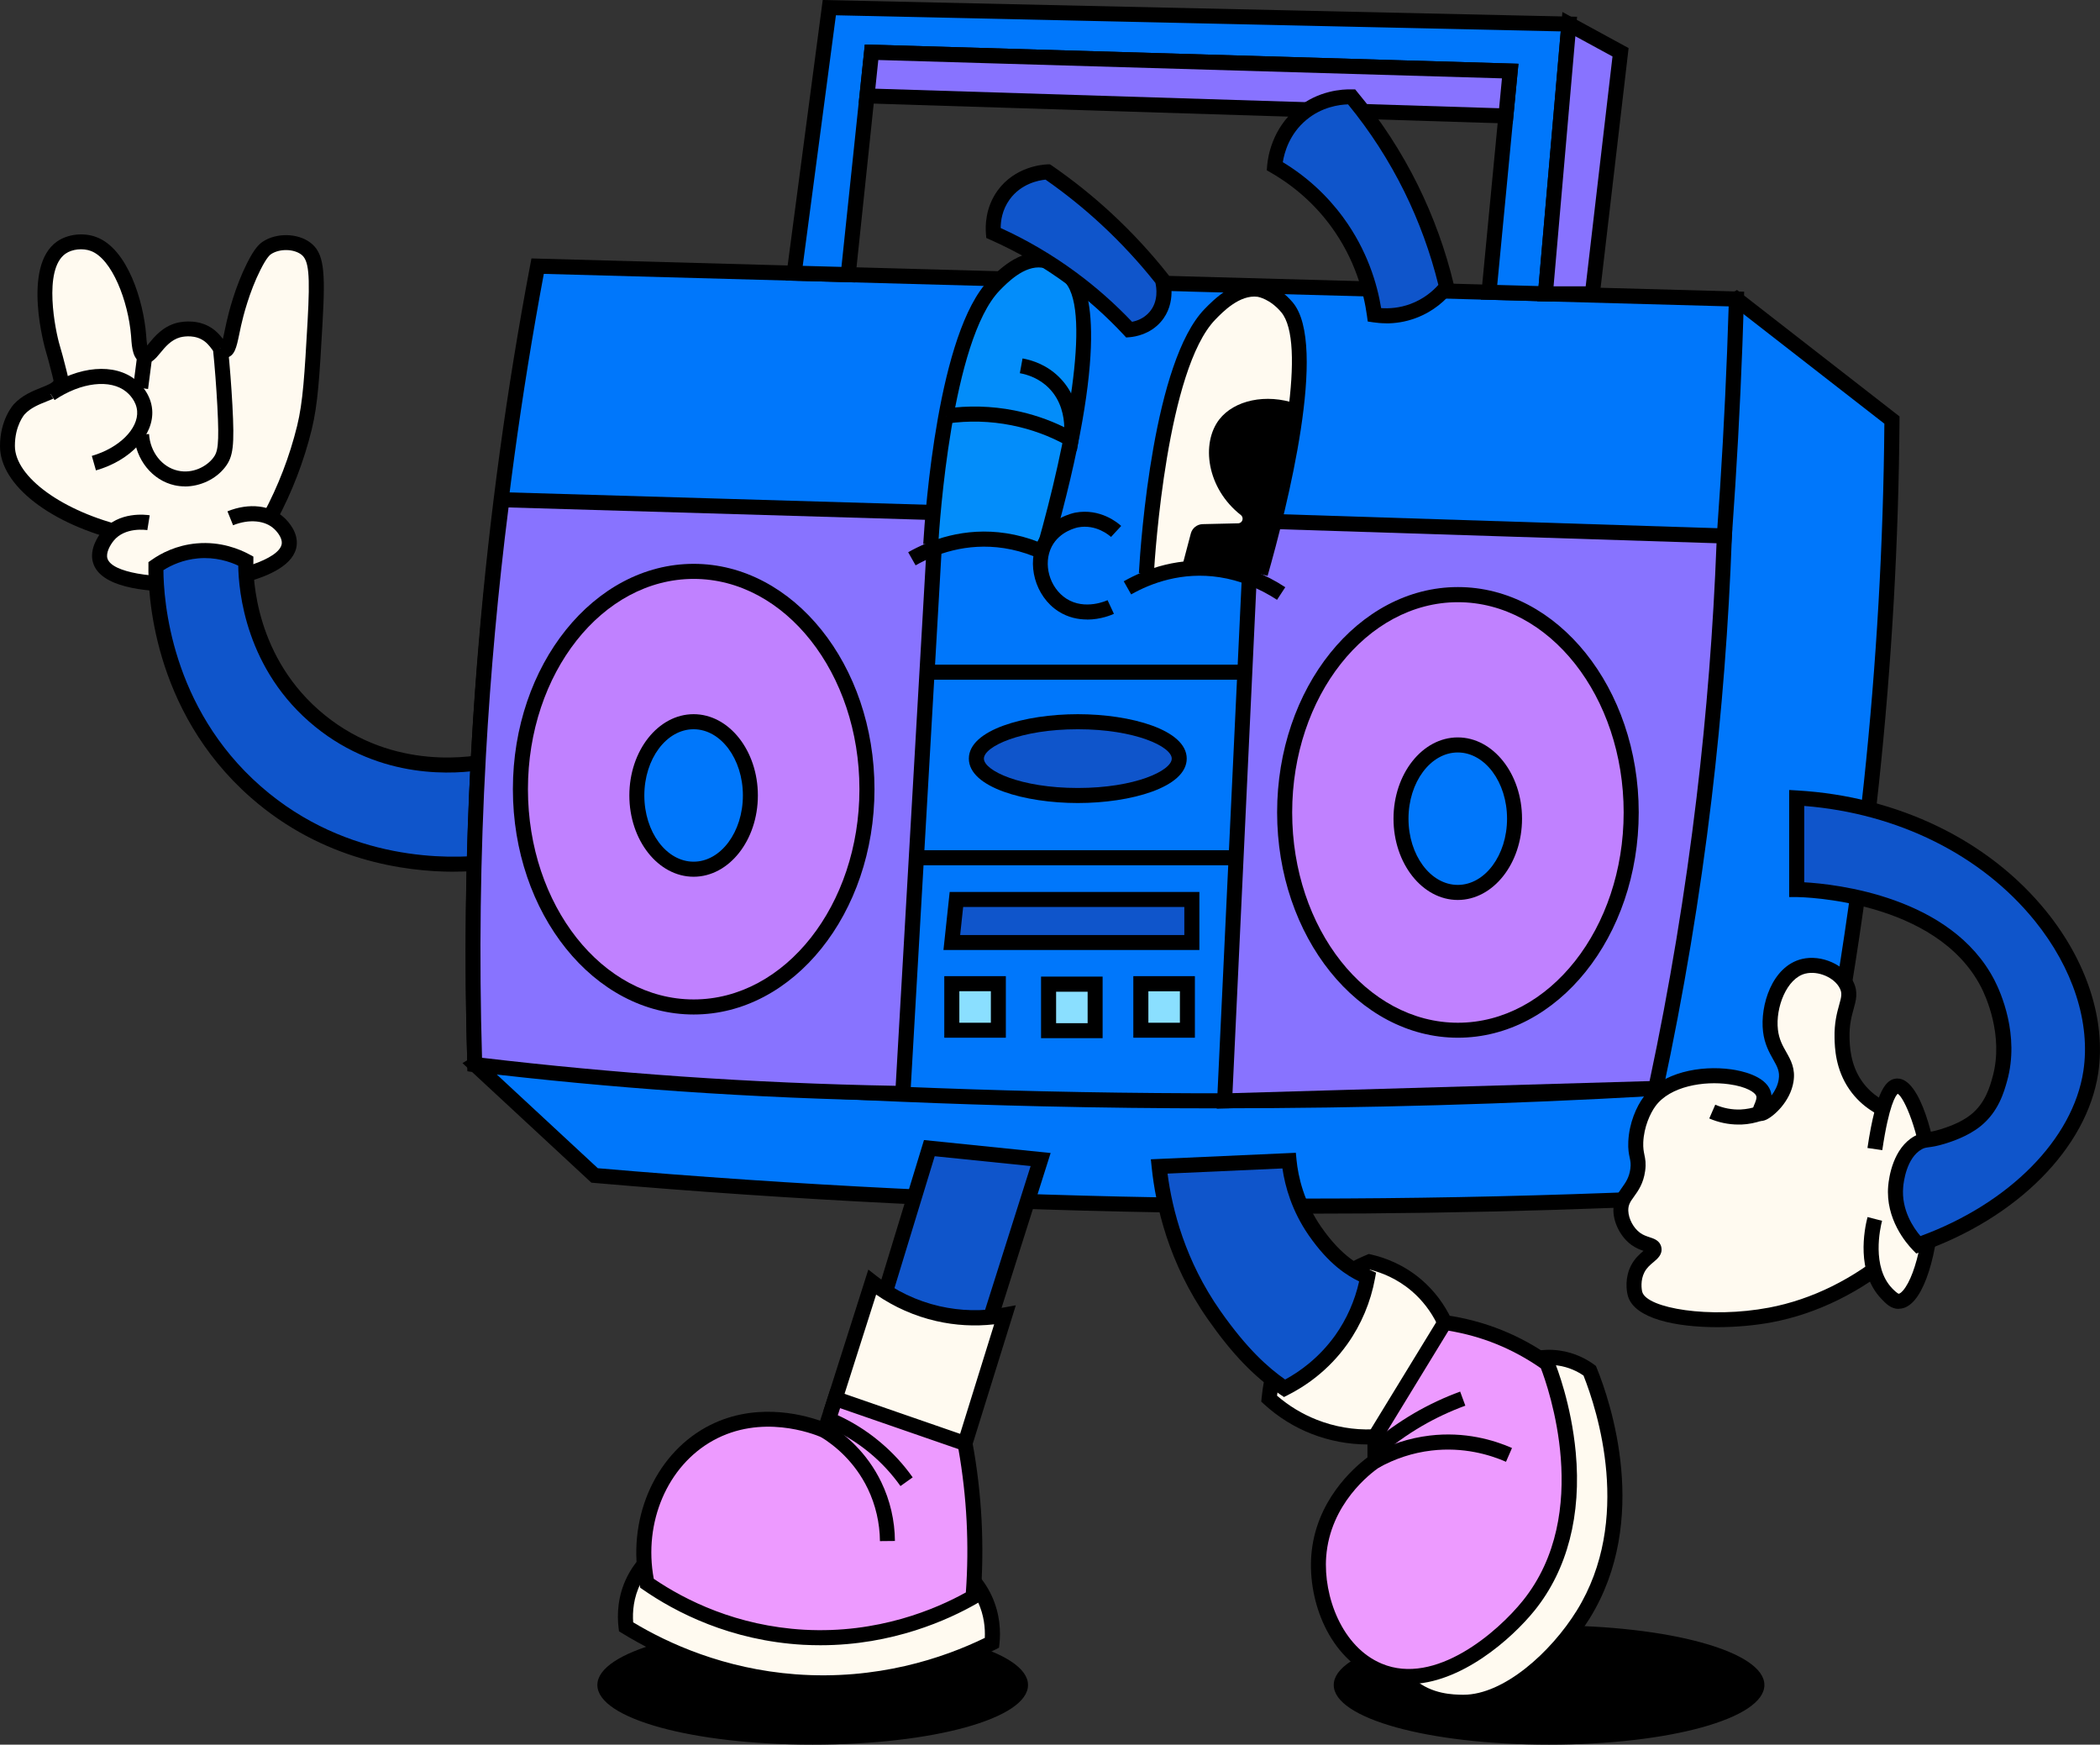 <?xml version="1.0" encoding="UTF-8"?>
<svg id="Capa_2" xmlns="http://www.w3.org/2000/svg" viewBox="0 0 280.39 232.9">
  <rect x="0" y="0" width="280.39" height="232.9" fill="#333333" stroke="none"/>
  <defs>
    <style>
      .cls-1 {
        fill: #8adfff;
      }

      .cls-2 {
        fill: #ed9aff;
      }

      .cls-3 {
        fill: #038dfa;
      }

      .cls-4 {
        fill: #fffaf0;
      }

      .cls-5 {
        fill: #0f55cb;
      }

      .cls-6 {
        fill: #8873ff;
      }

      .cls-7 {
        fill: #c081ff;
      }

      .cls-8 {
        fill: #d3c0b1;
      }

      .cls-9 {
        fill: #0077fb;
      }
    </style>
  </defs>
  <g id="Capa_1-2" data-name="Capa_1">
    <g>
      <g>
        <ellipse cx="206.83" cy="224.93" rx="28.47" ry="7.68"/>
        <path d="M206.83,232.9c-16.12,0-28.75-3.5-28.75-7.96s12.63-7.96,28.75-7.96,28.75,3.5,28.75,7.96-12.63,7.96-28.75,7.96ZM206.83,217.54c-15.27,0-28.18,3.38-28.18,7.39s12.91,7.39,28.18,7.39,28.18-3.38,28.18-7.39-12.91-7.39-28.18-7.39Z"/>
      </g>
      <g>
        <ellipse cx="108.51" cy="224.93" rx="28.47" ry="7.68"/>
        <path d="M108.51,232.9c-16.12,0-28.75-3.5-28.75-7.96s12.63-7.96,28.75-7.96,28.75,3.5,28.75,7.96-12.63,7.96-28.75,7.96ZM108.51,217.54c-15.27,0-28.18,3.38-28.18,7.39s12.91,7.39,28.18,7.39,28.18-3.38,28.18-7.39-12.91-7.39-28.18-7.39Z"/>
      </g>
      <g>
        <g>
          <path class="cls-4" d="M16.66,71.31c-9.34-2.2-15.65-7.2-15.66-11.74,0-3.2,1.58-4.93,1.58-4.93,1.98-2.15,5.31-2,5.58-3.73.02-.15-.1-.64-.35-1.64-.31-1.21-.46-1.82-.77-2.85-.42-1.39-2.64-10.74,1.17-13.38,1.2-.83,2.96-.97,4.29-.47,3.53,1.31,5.65,7.62,6.02,12.18.08.99.13,2.55.8,2.75.96.28,1.8-2.68,4.5-3.42.19-.05,1.91-.5,3.52.32,1.69.86,2,2.49,2.7,2.38.59-.1.71-1.33,1.2-3.53.19-.83,1-4.35,2.66-7.66.96-1.91,1.48-2.32,1.81-2.53,1.5-.96,3.77-.87,5.09.09,1.43,1.03,1.67,3,1.28,9.79-.41,7.24-.61,10.85-1.42,14.16-1.2,4.87-2.95,8.89-4.6,11.96"/>
          <path d="M16.43,72.29C6.77,70.01.02,64.79,0,59.58c-.01-3.56,1.77-5.53,1.84-5.61,1.1-1.2,2.51-1.76,3.65-2.22.75-.3,1.52-.61,1.66-.92-.04-.23-.18-.78-.32-1.31-.31-1.21-.46-1.81-.76-2.8-.03-.11-3.21-11.18,1.56-14.49,1.42-.98,3.51-1.22,5.21-.59,4.25,1.57,6.32,8.66,6.67,13.04l.02.29c.02.27.06.76.12,1.15.07-.09.14-.17.21-.25.73-.89,1.83-2.24,3.68-2.75.38-.1,2.35-.57,4.24.39.97.5,1.57,1.2,1.98,1.74.07-.31.15-.67.22-1.01.08-.36.16-.77.26-1.21.29-1.32,1.15-4.72,2.74-7.89,1-1.99,1.63-2.58,2.17-2.92,1.8-1.15,4.53-1.1,6.22.12,1.9,1.38,2.09,3.75,1.7,10.66-.41,7.29-.62,10.94-1.45,14.34-1.04,4.24-2.62,8.34-4.69,12.2l-1.77-.95c1.99-3.71,3.51-7.66,4.51-11.73.79-3.22.99-6.81,1.4-13.98.35-6.25.17-8.17-.87-8.92-1.03-.75-2.85-.77-3.97-.06-.14.09-.57.36-1.46,2.13-1.49,2.97-2.3,6.18-2.58,7.43-.1.43-.18.82-.25,1.18-.37,1.77-.61,2.93-1.76,3.12-.93.15-1.47-.57-1.86-1.11-.36-.48-.76-1.01-1.46-1.37-1.25-.64-2.64-.29-2.8-.25-1.23.34-2.02,1.31-2.66,2.09-.63.77-1.34,1.63-2.39,1.33-1.27-.37-1.4-2.02-1.49-3.35l-.02-.28c-.38-4.63-2.54-10.27-5.37-11.32-1.08-.4-2.5-.25-3.37.36-3.05,2.11-1.36,10.34-.78,12.26.31,1.03.46,1.64.77,2.84.35,1.38.44,1.74.39,2.09-.23,1.47-1.6,2.01-2.92,2.54-1,.4-2.13.85-2.92,1.71-.05.05-1.32,1.51-1.31,4.24.01,4.14,6.41,8.77,14.89,10.76l-.46,1.95Z"/>
        </g>
        <g>
          <path class="cls-4" d="M19.83,69.79c-.22-.04-3.57-.53-5.44,1.78-.27.33-1.43,1.86-1.01,3.27.9,3.04,8.48,3.34,12.56,3.05,4.73-.33,12.28-1.99,12.68-5.17.17-1.4-1.09-2.61-1.3-2.81-1.52-1.45-4.06-1.72-6.57-.7"/>
          <path d="M23.27,78.97c-3.8,0-9.87-.53-10.85-3.86-.55-1.84.78-3.67,1.19-4.18,2.21-2.73,5.97-2.21,6.38-2.14l-.32,1.98c-.12-.02-2.98-.46-4.5,1.42-.51.63-1.04,1.63-.83,2.35.57,1.93,6.31,2.7,11.52,2.33,5.47-.38,11.49-2.2,11.76-4.29.08-.66-.46-1.45-1-1.96-1.22-1.16-3.37-1.36-5.5-.5l-.75-1.86c2.9-1.17,5.83-.83,7.64.91.55.53,1.81,1.94,1.6,3.66-.63,5.08-13.08,6.01-13.61,6.05-.5.04-1.5.09-2.73.09Z"/>
        </g>
        <g>
          <line class="cls-4" x1="19.33" y1="47.51" x2="18.77" y2="51.8"/>
          <rect x="16.88" y="48.65" width="4.33" height="2.01" transform="translate(-32.64 62.16) rotate(-82.62)"/>
        </g>
        <g>
          <path class="cls-4" d="M29.43,46.44c.28,2.76.47,5.33.59,7.69.28,5.27.09,6.5-.76,7.6-1.19,1.55-3.49,2.57-5.73,2.07-2.51-.56-4.45-2.92-4.63-5.8"/>
          <path d="M24.67,64.93c-.46,0-.91-.05-1.36-.15-2.98-.66-5.21-3.43-5.41-6.72l2-.12c.15,2.41,1.73,4.42,3.85,4.89,2,.45,3.85-.57,4.72-1.71.6-.78.83-1.67.55-6.93-.14-2.55-.33-5.12-.59-7.64l2-.2c.26,2.56.46,5.16.6,7.74.29,5.39.12,6.86-.97,8.27-1.25,1.62-3.33,2.58-5.39,2.58Z"/>
        </g>
        <g>
          <path class="cls-5" d="M65.7,101.49v13.54c-2.26.33-18.19,2.4-31.53-9.29-13.4-11.74-13.39-27.9-13.35-30.16.85-.6,2.78-1.79,5.53-2.04,3.17-.28,5.56.86,6.46,1.35-.03,1.4-.07,13.27,9.91,21.35,10,8.1,21.62,5.57,22.98,5.25Z"/>
          <path d="M60.62,116.37c-6.53,0-17.52-1.47-27.11-9.88-13.35-11.7-13.75-27.82-13.69-30.94v-.51s.42-.29.42-.29c1.24-.88,3.3-1.97,6.02-2.21,3.24-.29,5.8.8,7.03,1.47l.54.29v.61c-.06,2.11.2,12.99,9.53,20.55,9.35,7.57,20.07,5.54,22.12,5.05l1.23-.29v15.67l-.86.13c-.85.13-2.71.34-5.23.34ZM21.82,76.11c.02,3.93.95,18.3,13.01,28.87,11.68,10.23,25.54,9.65,29.87,9.17v-11.43c-3.83.66-13.79,1.45-22.61-5.7-9.33-7.56-10.24-18.2-10.28-21.51-1.15-.54-3.06-1.18-5.37-.97-1.99.18-3.56.9-4.62,1.57Z"/>
        </g>
        <g>
          <path class="cls-4" d="M6.72,52.57c3.99-2.7,8.36-3.05,10.79-1.05.28.24,1.65,1.42,1.8,3.25.22,2.75-2.42,5.8-6.77,7.05"/>
          <path d="M12.81,62.79l-.55-1.93c3.64-1.05,6.24-3.63,6.05-6-.11-1.36-1.13-2.3-1.44-2.55-2.11-1.74-6.05-1.29-9.58,1.1l-1.12-1.66c4.34-2.93,9.15-3.33,11.99-.99.59.49,1.99,1.86,2.16,3.94.27,3.36-2.88,6.76-7.49,8.09Z"/>
        </g>
        <g>
          <path class="cls-9" d="M63.41,142.1l15.98,14.82c24.95,2.16,51.73,3.62,80.14,3.99,28.86.38,56.08-.39,81.42-1.94,3.61-16.24,6.8-34.48,8.93-54.47,1.85-17.39,2.63-33.62,2.74-48.43-6.92-5.38-13.84-10.77-20.76-16.15L63.41,142.1Z"/>
          <path d="M174,162.01c-4.84,0-9.67-.03-14.49-.1-26.66-.35-53.64-1.7-80.21-4l-.34-.03-17.21-15.96L231.92,38.71l21.7,16.88v.5c-.11,16.14-1.04,32.47-2.75,48.53-1.94,18.27-4.95,36.63-8.94,54.58l-.16.74-.75.05c-22.2,1.35-44.68,2.03-67.01,2.03ZM79.81,155.95c26.41,2.28,53.23,3.61,79.72,3.96,26.76.35,53.88-.28,80.6-1.89,3.89-17.64,6.83-35.68,8.74-53.62,1.68-15.83,2.6-31.92,2.73-47.84l-19.82-15.42-166.71,101.13,14.75,13.68Z"/>
        </g>
        <g>
          <path class="cls-9" d="M71.79,35.53c-2.85,15.09-5.29,31.82-6.83,50-1.75,20.58-2.06,39.56-1.55,56.58,23.59,2.31,48.93,3.96,75.82,4.58,29.11.67,56.48.06,81.84-1.39,3.06-17.34,5.71-36.03,7.65-55.98,1.69-17.34,2.67-33.85,3.12-49.4-53.35-1.46-106.71-2.93-160.06-4.39Z"/>
          <path d="M162.71,147.96c-7.85,0-15.69-.09-23.5-.27-25.23-.58-50.77-2.13-75.9-4.59l-.88-.09-.03-.88c-.56-18.84-.04-37.92,1.55-56.69,1.42-16.73,3.72-33.58,6.85-50.1l.16-.84,161.92,4.44-.03,1c-.48,16.44-1.53,33.08-3.13,49.46-1.82,18.7-4.4,37.56-7.66,56.06l-.14.78-.79.05c-19.36,1.11-38.93,1.66-58.42,1.66ZM64.38,141.19c24.8,2.41,49.98,3.92,74.87,4.49,26.88.62,54.11.17,80.97-1.34,3.19-18.2,5.71-36.74,7.5-55.12,1.56-16,2.6-32.25,3.09-48.32l-158.2-4.34c-3.03,16.18-5.27,32.67-6.66,49.05-1.56,18.41-2.09,37.1-1.57,55.58Z"/>
        </g>
        <g>
          <path class="cls-6" d="M67.04,66.71l57.97,1.72-4.46,77.54c-9.45-.15-19.36-.55-29.69-1.27-9.55-.66-18.71-1.55-27.45-2.59-.41-12.76-.33-26.58.49-41.31.67-12.07,1.77-23.45,3.14-34.09Z"/>
          <path d="M121.49,146.98l-.96-.02c-9.88-.16-19.88-.59-29.74-1.27-9.15-.64-18.4-1.51-27.5-2.6l-.86-.1-.03-.86c-.44-13.74-.27-27.67.49-41.39.63-11.38,1.69-22.87,3.15-34.16l.12-.9,59.91,1.77-4.57,79.53ZM64.38,141.21c8.79,1.04,17.72,1.87,26.54,2.49,9.5.66,19.15,1.08,28.67,1.25l4.34-75.55-56.03-1.66c-1.39,10.95-2.4,22.09-3.02,33.12-.75,13.38-.92,26.95-.52,40.35Z"/>
        </g>
        <g>
          <path class="cls-6" d="M167.16,69.52l-3.65,77.44,57.56-1.66c2.54-11.8,4.79-24.76,6.46-38.77,1.48-12.41,2.31-24.12,2.7-34.98-21.03-.67-42.05-1.35-63.08-2.02Z"/>
          <path d="M162.46,147.99l3.75-79.5,65.07,2.09-.04,1.01c-.42,11.67-1.33,23.46-2.71,35.06-1.55,12.99-3.73,26.06-6.48,38.86l-.17.77-59.43,1.72ZM168.11,70.56l-3.55,75.37,55.69-1.61c2.66-12.49,4.77-25.25,6.28-37.91,1.34-11.21,2.23-22.6,2.66-33.89l-61.08-1.96Z"/>
        </g>
        <g>
          <line class="cls-8" x1="123.77" y1="89.73" x2="166.2" y2="89.74"/>
          <rect x="123.77" y="88.73" width="42.44" height="2.01"/>
        </g>
        <g>
          <line class="cls-8" x1="122.43" y1="114.5" x2="164.86" y2="114.51"/>
          <rect x="122.43" y="113.5" width="42.43" height="2.01"/>
        </g>
        <g>
          <polygon class="cls-9" points="106.03 36.47 110.73 1.02 209.48 3.22 206.34 39.22 198.81 39.02 201.64 9.49 116.37 6.98 113.25 36.67 106.03 36.47"/>
          <path d="M207.26,40.25l-9.55-.26,2.83-29.53-83.27-2.45-3.12,29.69-9.25-.25L109.85,0l100.72,2.24-3.31,38.01ZM199.91,38.04l5.52.15,2.96-34-96.78-2.15-4.43,33.45,5.17.14,3.12-29.69,87.27,2.57-2.83,29.53Z"/>
        </g>
        <g>
          <polygon class="cls-6" points="212.61 39.22 216.38 6.98 209.48 3.22 206.34 39.22 212.61 39.22"/>
          <path d="M213.51,40.22h-8.26l3.36-38.62,8.84,4.82-3.95,33.8ZM207.44,38.22h4.28l3.58-30.68-4.96-2.7-2.91,33.39Z"/>
        </g>
        <g>
          <polygon class="cls-6" points="115.76 12.8 201.07 15.48 201.64 9.49 116.37 6.98 115.76 12.8"/>
          <path d="M201.98,16.51l-87.33-2.74.82-7.83,87.27,2.57-.77,8ZM116.87,11.84l83.29,2.61.38-3.99-83.27-2.45-.4,3.83Z"/>
        </g>
        <g>
          <ellipse class="cls-7" cx="194.66" cy="108.46" rx="23.14" ry="29.07"/>
          <path d="M194.66,138.53c-13.31,0-24.14-13.49-24.14-30.08s10.83-30.08,24.14-30.08,24.14,13.49,24.14,30.08-10.83,30.08-24.14,30.08ZM194.66,80.39c-12.2,0-22.13,12.59-22.13,28.07s9.93,28.07,22.13,28.07,22.13-12.59,22.13-28.07-9.93-28.07-22.13-28.07Z"/>
        </g>
        <g>
          <ellipse class="cls-9" cx="194.64" cy="109.3" rx="7.58" ry="9.85"/>
          <path d="M194.64,120.14c-4.73,0-8.58-4.87-8.58-10.85s3.85-10.85,8.58-10.85,8.58,4.87,8.58,10.85-3.85,10.85-8.58,10.85ZM194.64,100.45c-3.63,0-6.58,3.97-6.58,8.84s2.95,8.84,6.58,8.84,6.58-3.97,6.58-8.84-2.95-8.84-6.58-8.84Z"/>
        </g>
        <g>
          <ellipse class="cls-7" cx="92.62" cy="105.35" rx="23.14" ry="29.07"/>
          <path d="M92.62,135.43c-13.31,0-24.14-13.49-24.14-30.08s10.83-30.08,24.14-30.08,24.14,13.49,24.14,30.08-10.83,30.08-24.14,30.08ZM92.62,77.28c-12.2,0-22.13,12.59-22.13,28.07s9.93,28.07,22.13,28.07,22.13-12.59,22.13-28.07-9.93-28.07-22.13-28.07Z"/>
        </g>
        <g>
          <ellipse class="cls-9" cx="92.61" cy="106.19" rx="7.58" ry="9.85"/>
          <path d="M92.61,117.04c-4.73,0-8.58-4.87-8.58-10.85s3.85-10.85,8.58-10.85,8.58,4.87,8.58,10.85-3.85,10.85-8.58,10.85ZM92.61,97.35c-3.63,0-6.58,3.97-6.58,8.84s2.95,8.84,6.58,8.84,6.58-3.97,6.58-8.84-2.95-8.84-6.58-8.84Z"/>
        </g>
        <g>
          <ellipse class="cls-5" cx="143.91" cy="101.27" rx="13.54" ry="4.92"/>
          <path d="M143.91,107.2c-7.05,0-14.55-2.08-14.55-5.93s7.49-5.93,14.55-5.93,14.54,2.08,14.54,5.93-7.49,5.93-14.54,5.93ZM143.91,97.35c-7.66,0-12.54,2.32-12.54,3.92s4.88,3.92,12.54,3.92,12.54-2.32,12.54-3.92-4.88-3.92-12.54-3.92Z"/>
        </g>
        <g>
          <g>
            <path class="cls-4" d="M168.25,76.67c.85-3,8.53-29.75,3.59-35.63-1.8-2.14-3.78-2.41-3.78-2.41-2.89-.39-5.41,2.2-6.51,3.34-6.71,6.9-8.32,31.64-8.49,34.61"/>
            <path d="M169.23,76.87l-1.95-.48.02-.07c4.02-14.12,7.13-30.64,3.77-34.64-1.48-1.76-3.05-2.04-3.15-2.06-2.4-.32-4.68,2.04-5.65,3.04-6.42,6.61-8.05,31.19-8.21,33.97l-2-.12c.27-4.66,1.99-28.26,8.77-35.25,1.19-1.22,3.98-4.09,7.37-3.63h0c.53.09,2.56.54,4.42,2.76,4.73,5.64-.78,27.39-3.37,36.48Z"/>
          </g>
          <path d="M157.8,75.76l1.2-4.55c.19-.71.83-1.22,1.57-1.24,1.58-.04,3.16-.07,4.74-.11.59-.01.82-.75.36-1.11-4.57-3.58-5.33-9.58-2.87-12.76,1.99-2.56,6.23-3.5,10.29-2.09l-5.1,23.2c-1.36-.49-3.13-1-5.25-1.26-1.92-.24-3.61-.21-4.96-.1Z"/>
          <g>
            <path class="cls-3" d="M139.47,73.11c.85-3,8.53-30.09,3.59-35.97-1.8-2.14-3.78-2.41-3.78-2.41-2.89-.39-5.41,2.2-6.51,3.34-6.71,6.9-8.32,31.64-8.49,34.61"/>
            <path d="M140.43,73.39l-1.93-.55c3.88-13.63,7.2-30.98,3.79-35.05-1.5-1.79-3.09-2.05-3.16-2.06-2.38-.33-4.67,2.04-5.65,3.04-6.42,6.61-8.05,31.19-8.21,33.97l-2-.12c.28-4.66,2-28.27,8.77-35.25,1.19-1.23,3.99-4.09,7.37-3.63.1.01,2.39.34,4.42,2.76,1.6,1.9,4.46,9.3-3.39,36.89Z"/>
          </g>
          <path d="M170.52,80.08c-2.44-1.59-5.02-2.61-7.67-3.02-5.05-.78-9.21.81-11.82,2.29l-.99-1.75c2.88-1.63,7.49-3.4,13.11-2.53,2.94.46,5.79,1.57,8.46,3.32l-1.1,1.68Z"/>
          <path d="M141.74,76.2c-2.44-1.59-5.02-2.61-7.67-3.02-5.05-.78-9.21.81-11.82,2.29l-.99-1.75c2.88-1.63,7.5-3.4,13.11-2.53,2.93.45,5.78,1.57,8.46,3.32l-1.1,1.68Z"/>
          <g>
            <path class="cls-9" d="M149.02,70.95c-.23-.21-2.32-2.08-5.26-1.53-.21.04-2.92.59-4.21,3.06-1.44,2.76-.41,6.56,2.31,8.29,2.9,1.85,6.2.37,6.45.25"/>
            <path d="M145.15,82.7c-1.19,0-2.53-.26-3.82-1.08-3.12-1.99-4.34-6.39-2.66-9.61,1.5-2.86,4.57-3.51,4.91-3.58,3.33-.61,5.69,1.38,6.12,1.78l-1.36,1.47c-.19-.18-1.97-1.74-4.4-1.28-.1.02-2.43.48-3.5,2.54-1.22,2.33-.32,5.53,1.96,6.99,2.47,1.57,5.36.25,5.48.19l.85,1.82c-.25.12-1.72.77-3.59.77Z"/>
          </g>
          <g>
            <path class="cls-3" d="M136.35,48.85c.85.15,2.76.62,4.39,2.25,2.95,2.95,2.34,7.08,2.27,7.55-1.74-.97-4.37-2.19-7.76-2.86-3.71-.74-6.86-.53-8.92-.24"/>
            <path d="M143.77,60.22l-1.25-.7c-2.33-1.31-4.85-2.23-7.47-2.75-2.83-.56-5.72-.64-8.58-.23l-.29-1.99c3.09-.44,6.21-.36,9.26.24,2.31.46,4.55,1.21,6.66,2.24-.03-1.41-.4-3.57-2.07-5.24-1.29-1.29-2.81-1.78-3.86-1.97l.36-1.97c1.33.24,3.27.87,4.92,2.53,3.21,3.21,2.69,7.58,2.55,8.43l-.23,1.41Z"/>
          </g>
          <g>
            <path class="cls-5" d="M180.46,12.93c-.8-.02-3.9,0-6.68,2.3-3.17,2.63-3.53,6.27-3.59,6.95,2.07,1.19,5.42,3.48,8.33,7.43,3.64,4.96,4.66,9.93,5,12.43.92.14,2.9.32,5.17-.52,2.44-.91,3.87-2.49,4.46-3.22-.86-3.63-2.3-8.2-4.75-13.16-2.57-5.19-5.48-9.25-7.94-12.2Z"/>
            <path d="M185.09,43.16c-.66,0-1.24-.06-1.73-.13l-.74-.11-.1-.74c-.41-3.03-1.58-7.56-4.81-11.97-2.15-2.93-4.85-5.33-8.02-7.16l-.55-.32.05-.63c.09-1.1.64-4.89,3.95-7.64,2.86-2.38,6.09-2.56,7.34-2.53h.46s.29.36.29.36c3.16,3.79,5.88,7.97,8.07,12.4,2.1,4.25,3.73,8.75,4.83,13.37l.11.48-.31.38c-.89,1.12-2.47,2.64-4.89,3.54-1.44.54-2.8.71-3.95.71ZM184.4,41.13c1.06.07,2.45,0,3.94-.56,1.74-.65,2.94-1.68,3.71-2.54-1.06-4.3-2.59-8.49-4.55-12.46-2.05-4.15-4.58-8.07-7.51-11.64-1.22.04-3.51.36-5.56,2.07-2.26,1.88-2.95,4.36-3.15,5.65,3.17,1.92,5.88,4.4,8.06,7.37,3.22,4.39,4.54,8.88,5.07,12.11Z"/>
          </g>
          <g>
            <path class="cls-5" d="M155.18,37.31c.05.16.87,2.92-.98,5.02-1.29,1.47-3.03,1.66-3.44,1.69-1.97-2.12-4.52-4.53-7.71-6.87-3.8-2.8-7.43-4.72-10.43-6.05-.06-.63-.18-2.94,1.38-5.08,2.08-2.86,5.44-3.05,5.87-3.07,2.42,1.67,5.09,3.74,7.84,6.28,3.04,2.81,5.5,5.58,7.46,8.08Z"/>
            <path d="M150.37,45.06l-.33-.36c-2.31-2.48-4.85-4.75-7.57-6.75-3.18-2.34-6.62-4.34-10.24-5.94l-.54-.24-.05-.59c-.08-.97-.1-3.46,1.57-5.76,2.3-3.16,5.94-3.45,6.65-3.48h.33s.28.18.28.18c2.79,1.93,5.47,4.07,7.95,6.37,2.73,2.53,5.28,5.28,7.57,8.19l.11.14.06.17c.04.14,1.05,3.45-1.18,5.99-1.44,1.64-3.36,1.96-4.11,2.03l-.49.04ZM133.61,30.44c3.54,1.61,6.92,3.6,10.04,5.9,2.68,1.97,5.2,4.2,7.5,6.62.63-.12,1.57-.44,2.31-1.29,1.27-1.44.94-3.35.81-3.9-2.2-2.77-4.63-5.39-7.23-7.8-2.32-2.15-4.83-4.17-7.44-5.99-.94.09-3.26.54-4.78,2.63-1.02,1.4-1.21,2.9-1.21,3.83Z"/>
          </g>
        </g>
        <g>
          <polygon class="cls-5" points="124.08 153.27 116.46 178.22 130.37 181.84 138.94 154.79 124.08 153.27"/>
          <path d="M131.04,183.05l-15.84-4.12,8.17-26.74,16.91,1.73-9.23,29.13ZM117.73,177.51l11.97,3.12,7.91-24.97-12.81-1.31-7.07,23.16Z"/>
        </g>
        <g>
          <path class="cls-4" d="M86.78,208.01c-.65.63-1.47,1.57-2.13,2.87-1.34,2.64-1.2,5.15-1.06,6.28,3.89,2.4,11.77,6.53,22.57,7.35,12.59.95,22.17-3.15,26.3-5.22.11-1.11.18-3.38-.96-5.86-.68-1.48-1.57-2.53-2.24-3.19-14.16-.75-28.32-1.49-42.48-2.24Z"/>
          <path d="M109.91,225.65c-1.25,0-2.52-.05-3.83-.14-10.24-.77-18.17-4.5-23.02-7.49l-.41-.25-.06-.48c-.2-1.68-.16-4.23,1.17-6.85.59-1.16,1.37-2.22,2.33-3.14l.31-.3,43.3,2.28.27.27c1.02,1.02,1.84,2.19,2.44,3.48,1.15,2.48,1.2,4.84,1.04,6.38l-.06.55-.49.25c-5.16,2.58-13.12,5.46-22.99,5.46ZM84.54,216.57c4.69,2.83,12.15,6.22,21.69,6.94,10.85.81,19.65-2.13,25.26-4.86.06-1.27-.08-2.99-.91-4.79-.44-.96-1.04-1.85-1.77-2.63l-41.63-2.19c-.66.69-1.21,1.46-1.63,2.3-.98,1.94-1.11,3.85-1.01,5.23Z"/>
        </g>
        <g>
          <path class="cls-4" d="M116.46,171.17l-5.33,16.76c1.65,1.22,4.4,2.95,8.19,4,4.01,1.12,7.45.99,9.52.76,1.78-5.71,3.56-11.43,5.33-17.14-1.87.34-5.11.69-8.95-.19-4.25-.97-7.22-2.98-8.76-4.19Z"/>
          <path d="M126.03,193.86c-2.35,0-4.69-.32-6.98-.96-3.08-.86-5.94-2.26-8.52-4.16l-.58-.43,5.99-18.83,1.14.89c2.45,1.93,5.34,3.31,8.37,4,2.82.64,5.69.71,8.55.18l1.63-.3-6.02,19.35-.65.07c-.98.11-1.95.16-2.93.16ZM112.31,187.55c2.22,1.55,4.67,2.7,7.28,3.42,2.78.77,5.63,1.04,8.49.8l4.66-14.98c-2.59.29-5.19.15-7.75-.44-2.85-.65-5.59-1.86-8.01-3.53l-4.69,14.73Z"/>
        </g>
        <g>
          <path class="cls-2" d="M111.52,186.7c-.46,1.42-.93,2.85-1.39,4.27-.97-.42-8.37-3.44-15.41.45-6.54,3.62-10.04,11.72-8.34,19.93,3.02,2.09,10.41,6.61,20.92,7.21,11.19.63,19.45-3.55,22.62-5.37.24-3,.33-6.42.14-10.18-.2-3.84-.65-7.31-1.21-10.32-5.77-2-11.55-4-17.32-5.99Z"/>
          <path d="M109.55,219.63c-.76,0-1.53-.02-2.31-.06-9.7-.55-17.01-4.32-21.43-7.39l-.33-.23-.08-.39c-1.77-8.51,1.87-17.15,8.83-21.01,6.18-3.42,12.61-1.82,15.27-.89l1.38-4.24,18.84,6.52.11.57c.64,3.44,1.05,6.95,1.23,10.45.17,3.43.13,6.89-.14,10.31l-.04.53-.46.26c-3.74,2.15-11.21,5.57-20.86,5.57ZM87.29,210.76c4.24,2.88,11.07,6.29,20.07,6.8,9.87.55,17.61-2.76,21.6-4.98.23-3.16.26-6.35.1-9.52-.16-3.21-.53-6.44-1.09-9.61l-15.8-5.47-1.42,4.34-1.01-.43c-1.3-.56-8.1-3.15-14.53.41-6.1,3.38-9.32,10.92-7.92,18.46Z"/>
        </g>
        <g>
          <path class="cls-2" d="M110.13,190.97c1.42.88,4.61,3.12,6.64,7.33,1.46,3.04,1.71,5.82,1.72,7.43"/>
          <path d="M117.49,205.74c-.02-2.42-.58-4.84-1.62-7-1.73-3.58-4.36-5.74-6.27-6.92l1.05-1.71c2.13,1.32,5.08,3.73,7.02,7.75,1.17,2.42,1.8,5.13,1.82,7.85l-2.01.02Z"/>
        </g>
        <g>
          <path class="cls-2" d="M110.62,189.48c1.68.7,3.96,1.87,6.29,3.83,1.87,1.57,3.21,3.19,4.14,4.49"/>
          <path d="M120.23,198.38c-1.14-1.6-2.47-3.05-3.97-4.31-1.81-1.52-3.84-2.76-6.03-3.67l.77-1.85c2.38.99,4.59,2.33,6.55,3.99,1.63,1.37,3.08,2.94,4.31,4.68l-1.63,1.16Z"/>
        </g>
        <g>
          <path class="cls-4" d="M169.44,186.7c1.19,1.09,3.19,2.65,6.03,3.76,3.39,1.33,6.38,1.41,8.11,1.33,1.46-.86,4.32-2.81,6.53-6.41,2.25-3.66,2.68-7.14,2.78-8.83-.54-1.17-1.65-3.16-3.75-4.96-2.45-2.1-4.99-2.85-6.29-3.15-1.9.78-5.26,2.48-8.23,5.93-4.21,4.9-4.99,10.27-5.18,12.33Z"/>
          <path d="M182.65,192.83c-2.58,0-5.16-.49-7.54-1.42-2.34-.92-4.47-2.25-6.34-3.96l-.37-.34.05-.5c.26-2.76,1.31-8.1,5.42-12.89,2.31-2.69,5.29-4.83,8.6-6.2l.29-.12.31.07c1.73.39,4.3,1.29,6.72,3.36,1.68,1.44,3.07,3.27,4.01,5.3l.11.23-.02.25c-.14,2.29-.75,5.76-2.93,9.3-2.15,3.49-4.93,5.6-6.88,6.75l-.21.13h-.25c-.32.03-.65.04-.98.04ZM170.49,186.3c1.59,1.38,3.39,2.47,5.35,3.24,2.34.92,4.91,1.37,7.44,1.27,1.74-1.06,4.12-2.93,5.98-5.95,1.88-3.05,2.47-6.05,2.62-8.11-.81-1.67-1.98-3.19-3.38-4.39-1.97-1.69-4.06-2.48-5.55-2.86-2.91,1.25-5.52,3.16-7.55,5.53-3.52,4.09-4.58,8.64-4.89,11.27Z"/>
        </g>
        <g>
          <path class="cls-5" d="M154.77,155.71c.42,4.04,1.8,11.94,7.34,19.84,3.61,5.15,6.48,7.78,9.4,9.78,1.68-.85,4.93-2.77,7.59-6.51,2.35-3.31,3.18-6.53,3.51-8.34-1.65-.74-4.16-1.98-7.06-6.17-2.64-3.82-3.26-7.57-3.44-9.38-5.78.26-11.56.52-17.34.78Z"/>
          <path d="M171.44,186.5l-.49-.33c-3.53-2.41-6.42-5.41-9.66-10.03-5.26-7.5-6.99-15.19-7.52-20.32l-.11-1.06,19.36-.87.09.95c.22,2.23.97,5.58,3.26,8.9,2.86,4.14,5.32,5.24,6.64,5.83l.72.32-.14.77c-.57,3.14-1.84,6.16-3.68,8.75-2.58,3.63-5.75,5.71-7.95,6.82l-.53.27ZM155.89,156.67c.63,4.85,2.38,11.66,7.04,18.31,3.62,5.16,6.4,7.58,8.66,9.18,1.96-1.06,4.55-2.91,6.7-5.92,1.52-2.14,2.61-4.61,3.18-7.18-1.59-.77-4.03-2.25-6.75-6.18-2.23-3.23-3.14-6.49-3.49-8.9l-15.34.69Z"/>
        </g>
        <g>
          <path class="cls-4" d="M185.88,221.84c.39.84,1.09,2.02,2.31,3.08,2.61,2.27,5.79,2.3,7.12,2.31,6.29.07,12.84-6.51,16.07-11.72,8.34-13.45,1.97-29.82.87-32.54-.68-.5-2.12-1.41-4.16-1.7-2.42-.34-4.31.39-5.09.73-5.71,13.27-11.41,26.55-17.12,39.82Z"/>
          <path d="M195.41,228.24s-.08,0-.11,0c-1.48-.02-4.89-.06-7.77-2.56-1.08-.94-1.94-2.09-2.56-3.41l-.19-.41.18-.42,17.27-40.18.36-.16c1.24-.56,3.23-1.15,5.64-.81,2.1.29,3.67,1.19,4.62,1.88l.23.17.11.26c1.84,4.52,7.2,20.31-.94,33.45-3.65,5.89-10.45,12.19-16.82,12.19ZM186.98,221.81c.48.91,1.11,1.7,1.87,2.36,2.32,2.02,5.22,2.05,6.46,2.07h.09c5.37,0,11.66-5.64,15.13-11.24,7.49-12.09,2.74-26.74.9-31.37-.77-.53-1.95-1.14-3.48-1.35-1.73-.25-3.18.11-4.19.51l-16.78,39.03Z"/>
        </g>
        <g>
          <path class="cls-2" d="M184.1,223.01c7.7,3.22,16.42-4.23,20.02-8.71,10.16-12.65,3.02-30.88,2.44-32.29-1.56-1.12-3.7-2.43-6.41-3.52-2.79-1.13-5.32-1.67-7.26-1.94-3.11,5.08-6.21,10.16-9.32,15.24v3.27c-.85.58-6.94,4.92-7.5,12.7-.44,6.04,2.53,12.94,8.03,15.24Z"/>
          <path d="M188.03,224.79c-1.44,0-2.89-.26-4.31-.85h0c-6.26-2.62-9.08-10.15-8.64-16.24.53-7.31,5.67-11.77,7.5-13.14v-3.04l.15-.24,9.66-15.8.65.09c2.57.36,5.09,1.03,7.5,2,2.34.94,4.57,2.17,6.62,3.64l.24.17.11.27c.38.92,2.28,5.83,2.88,12.22.78,8.37-1.11,15.66-5.46,21.08-3.08,3.83-9.92,9.87-16.88,9.87ZM184.49,222.09c7.15,3,15.46-4.2,18.85-8.42,9.36-11.65,3.33-28.59,2.4-31.01-1.86-1.3-3.86-2.39-5.96-3.24-2.05-.83-4.19-1.42-6.38-1.78l-8.82,14.44v3.51l-.44.3c-1.09.75-6.55,4.84-7.07,11.95-.38,5.24,2.09,12.02,7.42,14.25h0Z"/>
        </g>
        <g>
          <path class="cls-2" d="M183.57,195.07c1.54-.86,4.09-2.03,7.44-2.43,4.86-.58,8.69.8,10.47,1.58"/>
          <path d="M184.06,195.94l-.98-1.75c2.44-1.37,5.07-2.22,7.81-2.55,4.68-.56,8.56.59,10.99,1.66l-.8,1.84c-2.2-.96-5.71-2-9.95-1.5-2.48.29-4.86,1.07-7.07,2.3Z"/>
        </g>
        <g>
          <path class="cls-2" d="M183.57,193.64c1.49-1.3,3.41-2.76,5.77-4.14,2.17-1.26,4.21-2.16,5.96-2.8"/>
          <path d="M184.23,194.4l-1.32-1.51c1.83-1.6,3.83-3.02,5.93-4.25,1.95-1.13,4.01-2.1,6.12-2.87l.69,1.88c-2,.73-3.96,1.65-5.8,2.72-1.99,1.16-3.88,2.51-5.62,4.03Z"/>
        </g>
        <g>
          <path class="cls-4" d="M252.89,148.61c-1.09-.37-3.46-1.34-5.12-3.73-1.69-2.43-1.79-5.06-1.82-6.34-.1-3.94,1.55-5.11.61-7.03-.93-1.89-3.63-3.03-5.73-2.52-3.22.77-4.81,5.34-4.43,8.6.38,3.19,2.53,4.03,2.08,6.69-.44,2.65-3.05,4.61-3.47,4.34-.32-.2.86-1.55.43-2.69-1.05-2.81-11.59-3.78-15.2,1.13-.82,1.11-1.73,3.14-1.82,5.38-.08,1.89.49,2.12.26,3.73-.4,2.87-2.34,3.24-2.26,5.47.05,1.36.83,2.89,2,3.73,1.17.85,2.3.69,2.43,1.3.15.72-1.36,1.14-2.17,2.69-.69,1.33-.52,2.83-.35,3.39.98,3.25,10.54,4.19,18.06,2.78,3.44-.65,9.87-2.43,16.67-8.25"/>
          <path d="M229.29,177.17c-5.59,0-11.02-1.15-11.92-4.12-.24-.79-.42-2.54.42-4.14.48-.93,1.15-1.5,1.65-1.93-.45-.15-1.02-.36-1.61-.79-1.38-1-2.35-2.81-2.41-4.51-.05-1.47.58-2.35,1.14-3.13.49-.69.96-1.33,1.12-2.51.09-.67.02-.99-.08-1.48-.11-.5-.24-1.13-.19-2.16.11-2.5,1.11-4.7,2.02-5.93,2.46-3.35,7.65-4.28,11.71-3.72,1.32.18,4.49.83,5.24,2.83.08.22.13.45.15.66.44-.58.83-1.31.96-2.12.18-1.08-.19-1.72-.74-2.7-.51-.91-1.15-2.03-1.35-3.71-.41-3.44,1.17-8.72,5.19-9.69,2.61-.63,5.75.77,6.87,3.05.67,1.36.36,2.47.03,3.64-.27.98-.58,2.1-.54,3.81.03,1.07.09,3.57,1.64,5.79,1.35,1.94,3.26,2.9,4.62,3.36l-.64,1.9c-1.65-.56-3.96-1.72-5.62-4.11-1.9-2.72-1.97-5.64-2-6.89-.05-2.01.33-3.39.61-4.4.31-1.1.42-1.58.1-2.22-.71-1.45-2.9-2.4-4.6-1.98-2.49.6-4.02,4.53-3.67,7.5.15,1.27.63,2.13,1.1,2.95.62,1.1,1.27,2.24.97,4.02-.43,2.6-2.59,4.56-3.65,5.04-.65.29-1.1.15-1.35-.01-.84-.54-.44-1.49-.25-1.95.17-.39.4-.93.28-1.24-.17-.44-1.27-1.22-3.63-1.54-3.35-.47-7.86.25-9.82,2.92-.7.95-1.54,2.78-1.63,4.83-.03.78.06,1.21.15,1.66.12.57.24,1.16.1,2.17-.23,1.67-.92,2.63-1.48,3.41-.5.69-.79,1.11-.77,1.89.04,1.1.69,2.31,1.58,2.96.43.31.87.45,1.26.58.58.19,1.38.44,1.57,1.33.2.95-.49,1.53-1.05,2-.42.35-.9.75-1.21,1.36-.55,1.06-.38,2.29-.28,2.63.66,2.17,8.98,3.58,16.92,2.08,5.73-1.08,11.33-3.85,16.21-8.03l1.3,1.52c-5.14,4.4-11.07,7.33-17.14,8.47-2.19.41-4.76.65-7.29.65Z"/>
        </g>
        <g>
          <path class="cls-4" d="M250.32,153.4c1.01-6.83,2.12-8.36,2.98-8.41,1.8-.12,3.96,6.2,4.51,11.65.81,8.06-1.67,16.96-4.25,17.08-.62.03-1.09-.46-1.64-1.03-3.22-3.35-1.83-9.06-1.59-9.97"/>
          <path d="M253.5,174.73c-1.02,0-1.7-.71-2.3-1.34-3.41-3.55-2.28-9.26-1.85-10.92l1.94.5c-.26,1-1.41,6.15,1.35,9.02.3.31.73.7.87.72.1,0,.31-.12.59-.44,1.81-2.1,3.37-9,2.71-15.54-.56-5.56-2.53-10.19-3.43-10.72-.26.23-1.16,1.45-2.06,7.53l-1.98-.29c1.19-7.99,2.58-9.18,3.9-9.27.04,0,.08,0,.11,0,3.14,0,5.06,8.58,5.46,12.55.65,6.49-.81,14.3-3.19,17.05-.62.72-1.29,1.1-2.01,1.13-.04,0-.07,0-.11,0Z"/>
        </g>
        <g>
          <path class="cls-5" d="M239.89,118.75c1.22.02,19.31.5,25.52,12.58.58,1.12,3.26,6.74,1.61,12.69-.38,1.37-1.06,3.81-3.22,5.54-1.57,1.26-3.63,1.91-4.39,2.14-2.03.64-2.32.3-3.28.83-2.55,1.41-2.96,5.15-3.02,5.87-.36,4.21,2.47,7.22,3.02,7.78,11.92-4.18,21.49-12.87,23.03-23.06,2.34-15.4-13.51-35.09-39.27-36.61v12.23Z"/>
          <path d="M255.86,167.34l-.45-.46c-.87-.89-3.68-4.14-3.3-8.56.1-1.16.65-5.07,3.53-6.66.66-.36,1.13-.43,1.63-.5.42-.06.93-.13,1.84-.41.72-.23,2.64-.82,4.06-1.97,1.91-1.53,2.52-3.72,2.88-5.03,1.54-5.56-1-10.94-1.53-11.96-6-11.67-23.88-12.03-24.64-12.04h-.99v-14.29l1.06.06c13.49.79,25.61,6.67,33.27,16.14,5.46,6.75,7.99,14.63,6.93,21.62-1.52,9.97-10.82,19.34-23.69,23.85l-.6.21ZM240.9,117.78c4.12.23,19.63,1.86,25.41,13.09.82,1.6,3.38,7.3,1.68,13.42-.4,1.44-1.14,4.12-3.56,6.06-1.72,1.38-3.9,2.06-4.72,2.32-1.07.33-1.7.42-2.17.48-.42.06-.6.08-.93.26-2.07,1.14-2.45,4.43-2.5,5.08-.26,3.03,1.37,5.42,2.31,6.52,11.86-4.35,20.37-12.95,21.75-22.04.98-6.44-1.39-13.75-6.5-20.06-7.11-8.78-18.28-14.33-30.77-15.32v10.19Z"/>
        </g>
        <g>
          <path class="cls-4" d="M228.62,148.39c.76.33,2.13.8,3.86.72,1.04-.05,1.9-.28,2.53-.5"/>
          <path d="M232.1,150.12c-1.32,0-2.65-.28-3.88-.81l.8-1.84c1.08.47,2.27.69,3.41.64.76-.04,1.51-.18,2.23-.44l.68,1.89c-.91.33-1.86.52-2.82.56-.14,0-.28,0-.42,0Z"/>
        </g>
        <g>
          <polygon class="cls-5" points="127.7 120.07 127.08 125.82 159.14 125.82 159.14 120.07 127.7 120.07"/>
          <path d="M160.14,126.82h-34.17l.83-7.75h33.34v7.75ZM128.2,124.82h29.93v-3.74h-29.53l-.4,3.74Z"/>
        </g>
        <g>
          <rect class="cls-1" x="127.08" y="131.32" width="6.21" height="6.21"/>
          <path d="M134.3,138.53h-8.22v-8.22h8.22v8.22ZM128.09,136.53h4.21v-4.21h-4.21v4.21Z"/>
        </g>
        <g>
          <rect class="cls-1" x="140.01" y="131.38" width="6.21" height="6.21"/>
          <path d="M147.22,138.59h-8.22v-8.22h8.22v8.22ZM141.01,136.59h4.21v-4.2h-4.21v4.2Z"/>
        </g>
        <g>
          <rect class="cls-1" x="152.33" y="131.32" width="6.21" height="6.21"/>
          <path d="M159.54,138.53h-8.22v-8.22h8.22v8.22ZM153.33,136.53h4.21v-4.2h-4.21v4.2Z"/>
        </g>
      </g>
    </g>
  </g>
</svg>